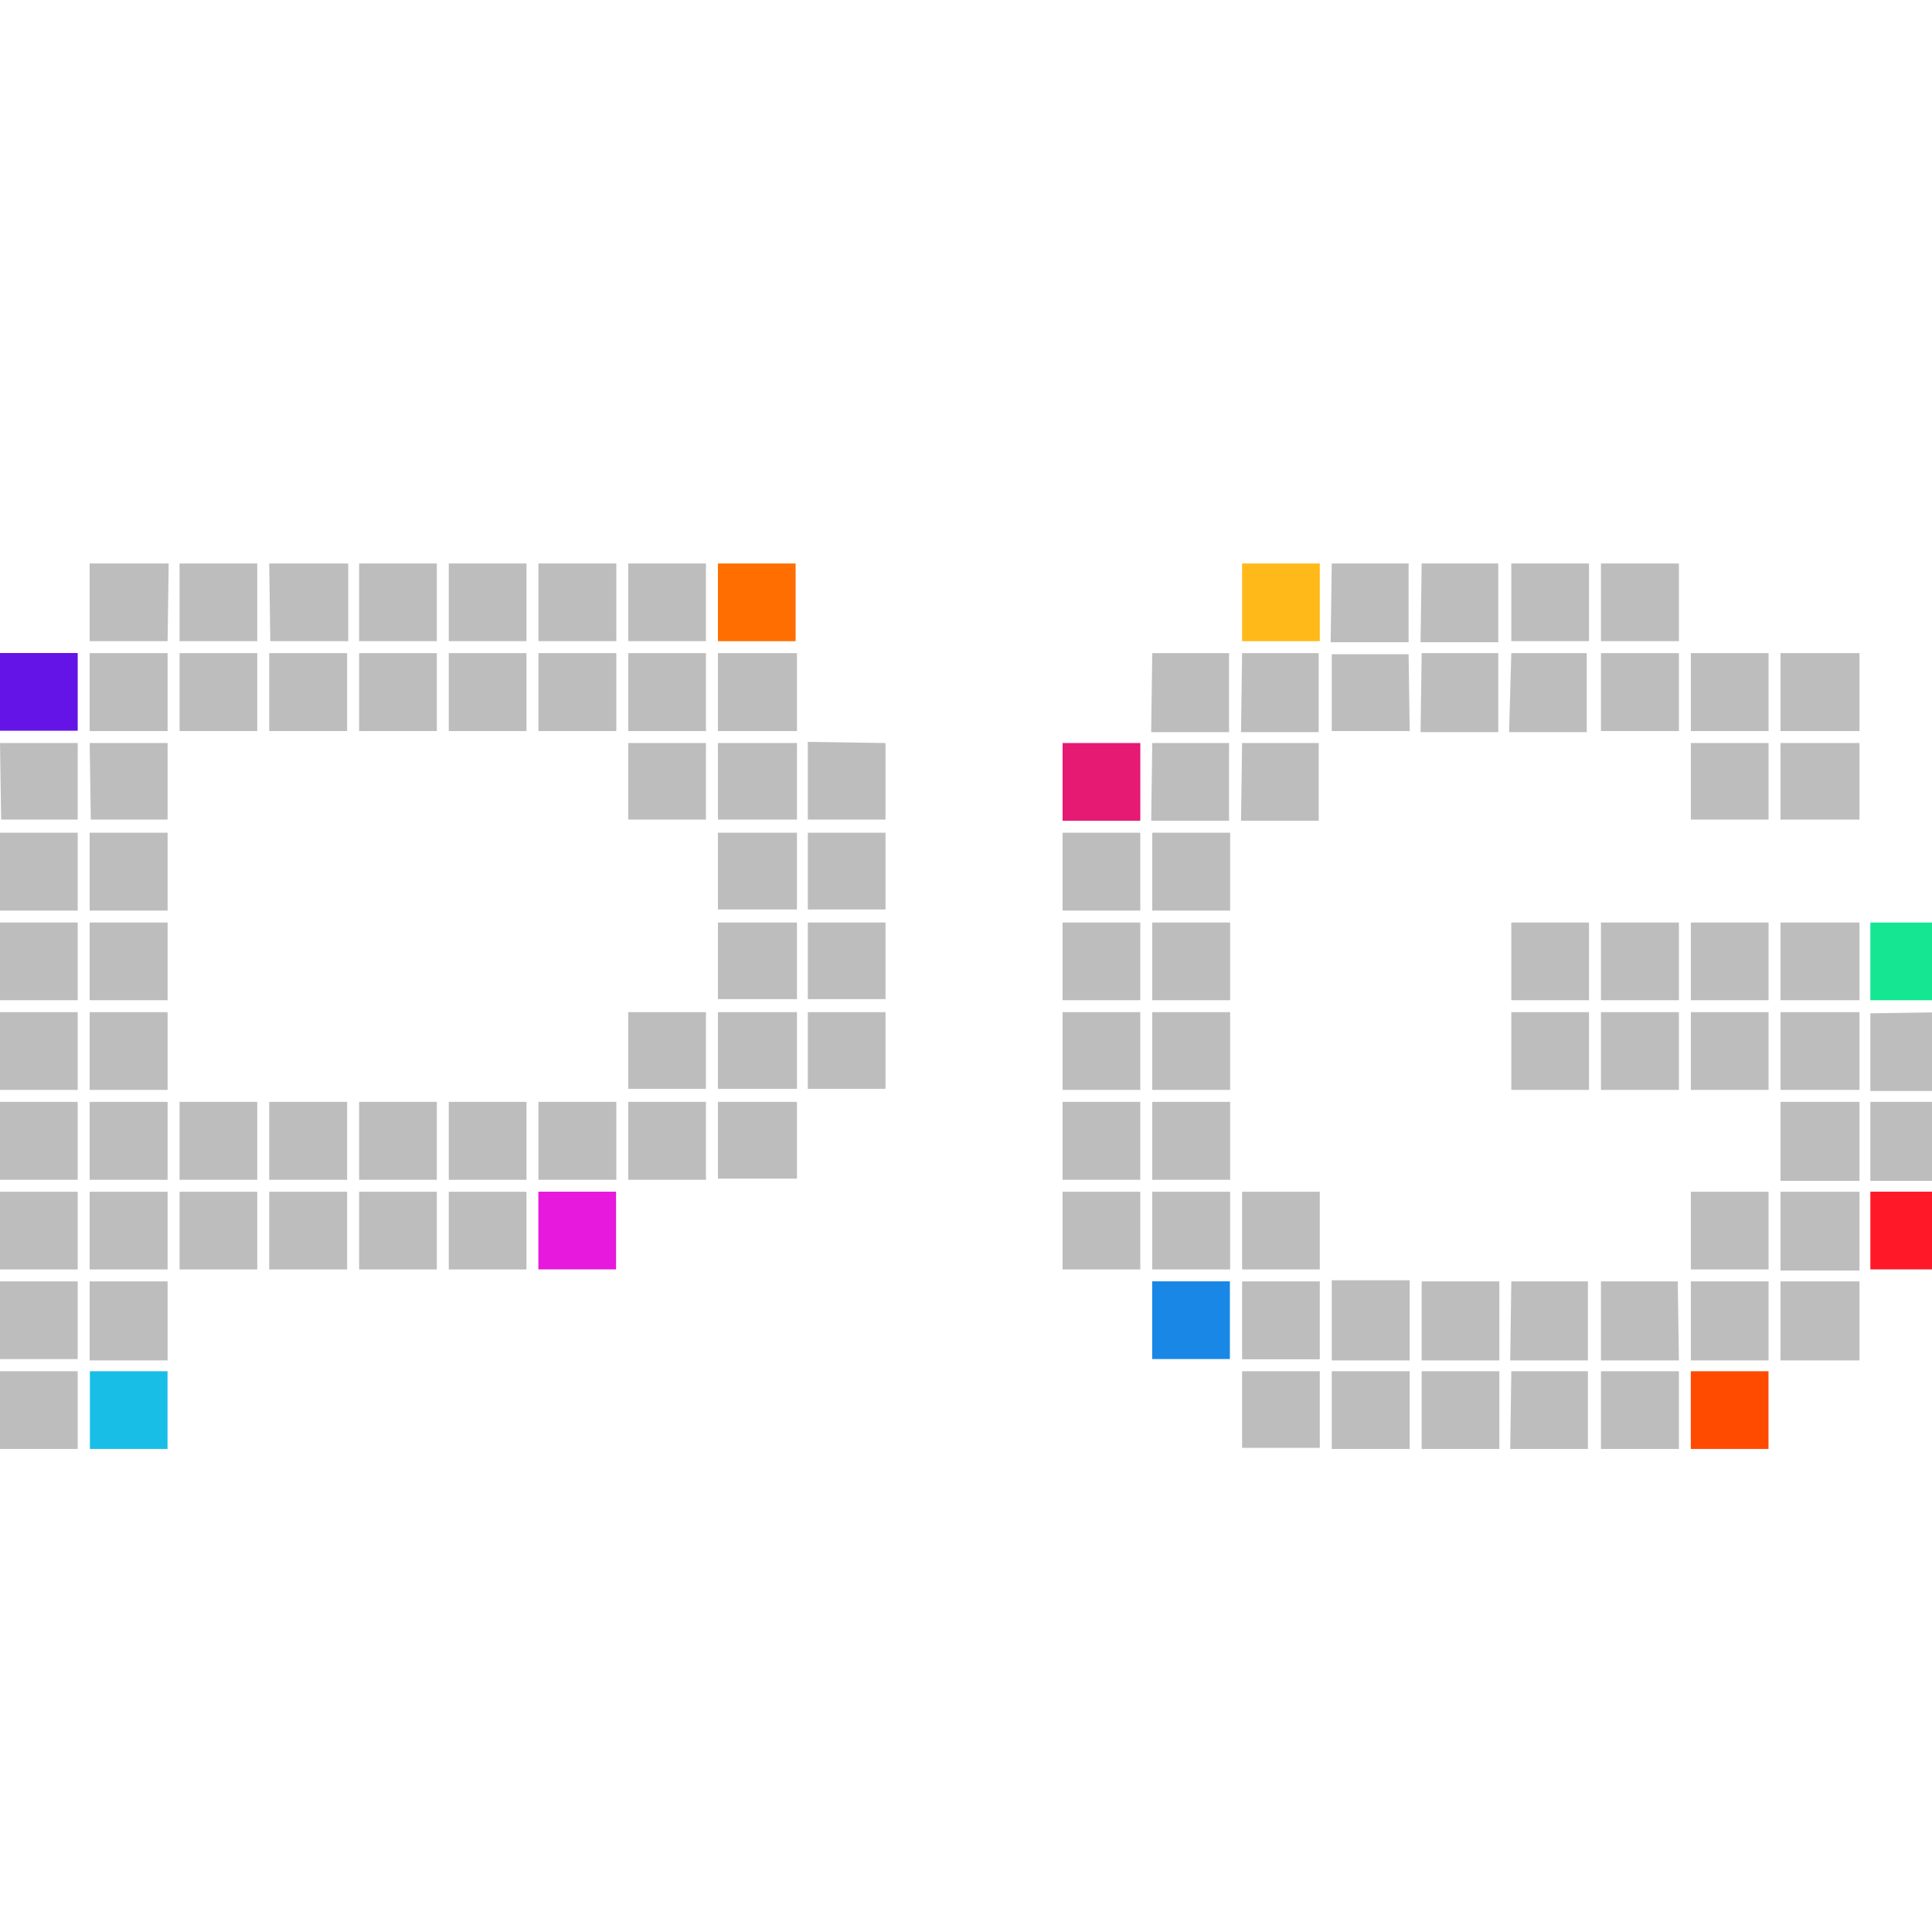 <svg width="32" height="32" viewBox="0 0 32 32" fill="none" xmlns="http://www.w3.org/2000/svg">
<g clip-path="url(#clip0_11920_71904)">
<path d="M13.178 9.333H11.891V10.62H13.178V9.333Z" fill="#FF6E00"/>
<path d="M1.287 10.816H0V12.103H1.287V10.816Z" fill="#6414E6"/>
<path d="M2.775 22.712H1.489V23.999H2.775V22.712Z" fill="#19BEE6"/>
<path d="M10.204 19.738H8.917V21.025H10.204V19.738Z" fill="#E619DC"/>
<path d="M18.887 12.307H17.6V13.594H18.887V12.307Z" fill="#E61973"/>
<path d="M21.86 9.333H20.573V10.62H21.86V9.333Z" fill="#FFB919"/>
<path d="M20.371 21.223H19.084V22.51H20.371V21.223Z" fill="#1987E6"/>
<path d="M29.292 22.712H28.005V23.999H29.292V22.712Z" fill="#FF4B00"/>
<path d="M32.266 15.28H30.979V16.567H32.266V15.28Z" fill="#14E691"/>
<path d="M32.266 19.738H30.979V21.025H32.266V19.738Z" fill="#FF1928"/>
<path fill-rule="evenodd" clip-rule="evenodd" d="M4.261 9.333H2.974V10.62H4.261V9.333ZM2.794 9.333H1.485V10.62H2.776L2.794 9.333ZM4.477 10.62H5.768V9.333H4.459L4.477 10.62ZM7.235 9.333H5.948V10.62H7.235V9.333ZM8.72 9.333H7.433V10.62H8.72V9.333ZM11.693 9.333H10.406V10.62H11.693V9.333ZM1.485 12.109H2.776V10.818H1.485V12.109ZM0.019 13.575H1.287V12.307H0L0.019 13.575ZM1.504 13.575H2.776V12.307H1.485L1.504 13.575ZM0 15.082H1.287V13.792H0V15.082ZM1.485 15.082H2.776V13.792H1.485V15.082ZM0 16.567H1.287V15.28H0V16.567ZM1.485 16.567H2.776V15.28H1.485V16.567ZM0 18.052H1.287V16.765H0V18.052ZM1.485 18.052H2.776V16.765H1.485V18.052ZM0 19.541H1.287V18.25H0V19.541ZM1.485 19.541H2.776V18.25H1.485V19.541ZM0 21.026H1.287V19.739H0V21.026ZM1.485 21.026H2.776V19.739H1.485V21.026ZM2.974 19.541H4.261V18.25H2.974V19.541ZM2.974 21.026H4.261V19.739H2.974V21.026ZM4.459 19.541H5.75V18.25H4.459V19.541ZM4.459 21.026H5.75V19.739H4.459V21.026ZM5.948 19.541H7.235V18.25H5.948V19.541ZM5.948 21.026H7.235V19.739H5.948V21.026ZM7.433 19.541H8.72V18.25H7.433V19.541ZM7.433 21.026H8.72V19.739H7.433V21.026ZM10.406 19.541H11.693V18.25H10.406V19.541ZM0 22.511H1.287V21.224H0V22.511ZM0 23.999H1.287V22.712H0V23.999ZM1.485 22.533H2.776V21.224H1.485V22.533ZM2.974 12.109H4.261V10.818H2.974V12.109ZM4.459 12.109H5.75V10.818H4.459V12.109ZM5.948 12.109H7.235V10.818H5.948V12.109ZM7.433 12.109H8.72V10.818H7.433V12.109ZM8.918 10.62H10.208V9.333H8.918V10.62ZM8.918 19.541H10.208V18.25H8.918V19.541ZM8.918 12.109H10.208V10.818H8.918V12.109ZM10.406 12.109H11.693V10.818H10.406V12.109ZM11.891 12.109H13.2V10.818H11.891V12.109ZM10.406 13.575H11.693V12.307H10.406V13.575ZM11.891 13.575H13.2V12.307H11.891V13.575ZM13.38 12.288V13.575H14.667V12.307L13.38 12.288ZM11.891 15.064H13.2V13.792H11.891V15.064ZM13.38 15.064H14.667V13.792H13.38V15.064ZM11.891 16.549H13.2V15.28H11.891V16.549ZM13.38 16.549H14.667V15.28H13.38V16.549ZM11.891 18.034H13.2V16.765H11.891V18.034ZM11.891 19.522H13.2V18.25H11.891V19.522ZM10.406 18.034H11.693V16.765H10.406V18.034ZM13.38 18.034H14.667V16.765H13.38V18.034Z" fill="#BDBDBD"/>
<path fill-rule="evenodd" clip-rule="evenodd" d="M17.6 15.082H18.887V13.792H17.6V15.082ZM17.6 16.567H18.887V15.28H17.6V16.567ZM17.6 18.052H18.887V16.765H17.6V18.052ZM17.6 19.541H18.887V18.25H17.6V19.541ZM17.6 21.026H18.887V19.739H17.6V21.026ZM19.067 13.594H20.357V12.307H19.085L19.067 13.594ZM19.067 12.127H20.357V10.818H19.085L19.067 12.127ZM20.555 13.594H21.842V12.307H20.573L20.555 13.594ZM20.555 12.127H21.842V10.818H20.573L20.555 12.127ZM23.331 10.836H22.058V12.109H23.349L23.331 10.836ZM22.04 10.638H23.331V9.333H22.058L22.04 10.638ZM23.529 12.127H24.816V10.818H23.547L23.529 12.127ZM23.529 10.638H24.816V9.333H23.547L23.529 10.638ZM24.995 12.127H26.282V10.818H25.032L24.995 12.127ZM26.319 9.333H25.032V10.62H26.319V9.333ZM27.808 10.818H26.517V12.109H27.808V10.818ZM26.517 10.62H27.808V9.333H26.517V10.62ZM19.085 15.082H20.375V13.792H19.085V15.082ZM19.085 16.567H20.375V15.28H19.085V16.567ZM19.085 18.052H20.375V16.765H19.085V18.052ZM25.032 16.567H26.319V15.28H25.032V16.567ZM25.032 18.052H26.319V16.765H25.032V18.052ZM27.808 15.28H26.517V16.567H27.808V15.28ZM27.808 16.765H26.517V18.052H27.808V16.765ZM28.006 16.567H29.293V15.28H28.006V16.567ZM28.006 18.052H29.293V16.765H28.006V18.052ZM28.006 21.026H29.293V19.739H28.006V21.026ZM29.491 16.567H30.799V15.28H29.491V16.567ZM29.491 18.052H30.799V16.765H29.491V18.052ZM28.006 12.109H29.293V10.818H28.006V12.109ZM28.006 13.575H29.293V12.307H28.006V13.575ZM29.491 12.109H30.799V10.818H29.491V12.109ZM29.491 13.575H30.799V12.307H29.491V13.575ZM19.085 19.541H20.375V18.25H19.085V19.541ZM19.085 21.026H20.375V19.739H19.085V21.026ZM20.573 21.026H21.86V19.739H20.573V21.026ZM20.573 22.514H21.86V21.224H20.573V22.514ZM20.573 23.981H21.86V22.712H20.573V23.981ZM23.349 21.205H22.058V22.533H23.349V21.205ZM22.058 23.999H23.349V22.712H22.058V23.999ZM23.547 22.533H24.834V21.224H23.547V22.533ZM23.547 23.999H24.834V22.712H23.547V23.999ZM25.014 22.533H26.301V21.224H25.032L25.014 22.533ZM25.014 23.999H26.301V22.712H25.032L25.014 23.999ZM27.789 21.224H26.517V22.533H27.808L27.789 21.224ZM26.517 23.999H27.808V22.712H26.517V23.999ZM28.006 22.533H29.293V21.224H28.006V22.533ZM29.491 22.533H30.799V21.224H29.491V22.533ZM29.491 19.559H30.799V18.25H29.491V19.559ZM29.491 21.044H30.799V19.739H29.491V21.044ZM30.979 16.784V18.07H32.266V16.765L30.979 16.784ZM30.979 19.559H32.266V18.25H30.979V19.559Z" fill="#BDBDBD"/>
</g>
<defs>
<clipPath id="clip0_11920_71904">
<rect width="32" height="32" fill="white"/>
</clipPath>
</defs>
</svg>
